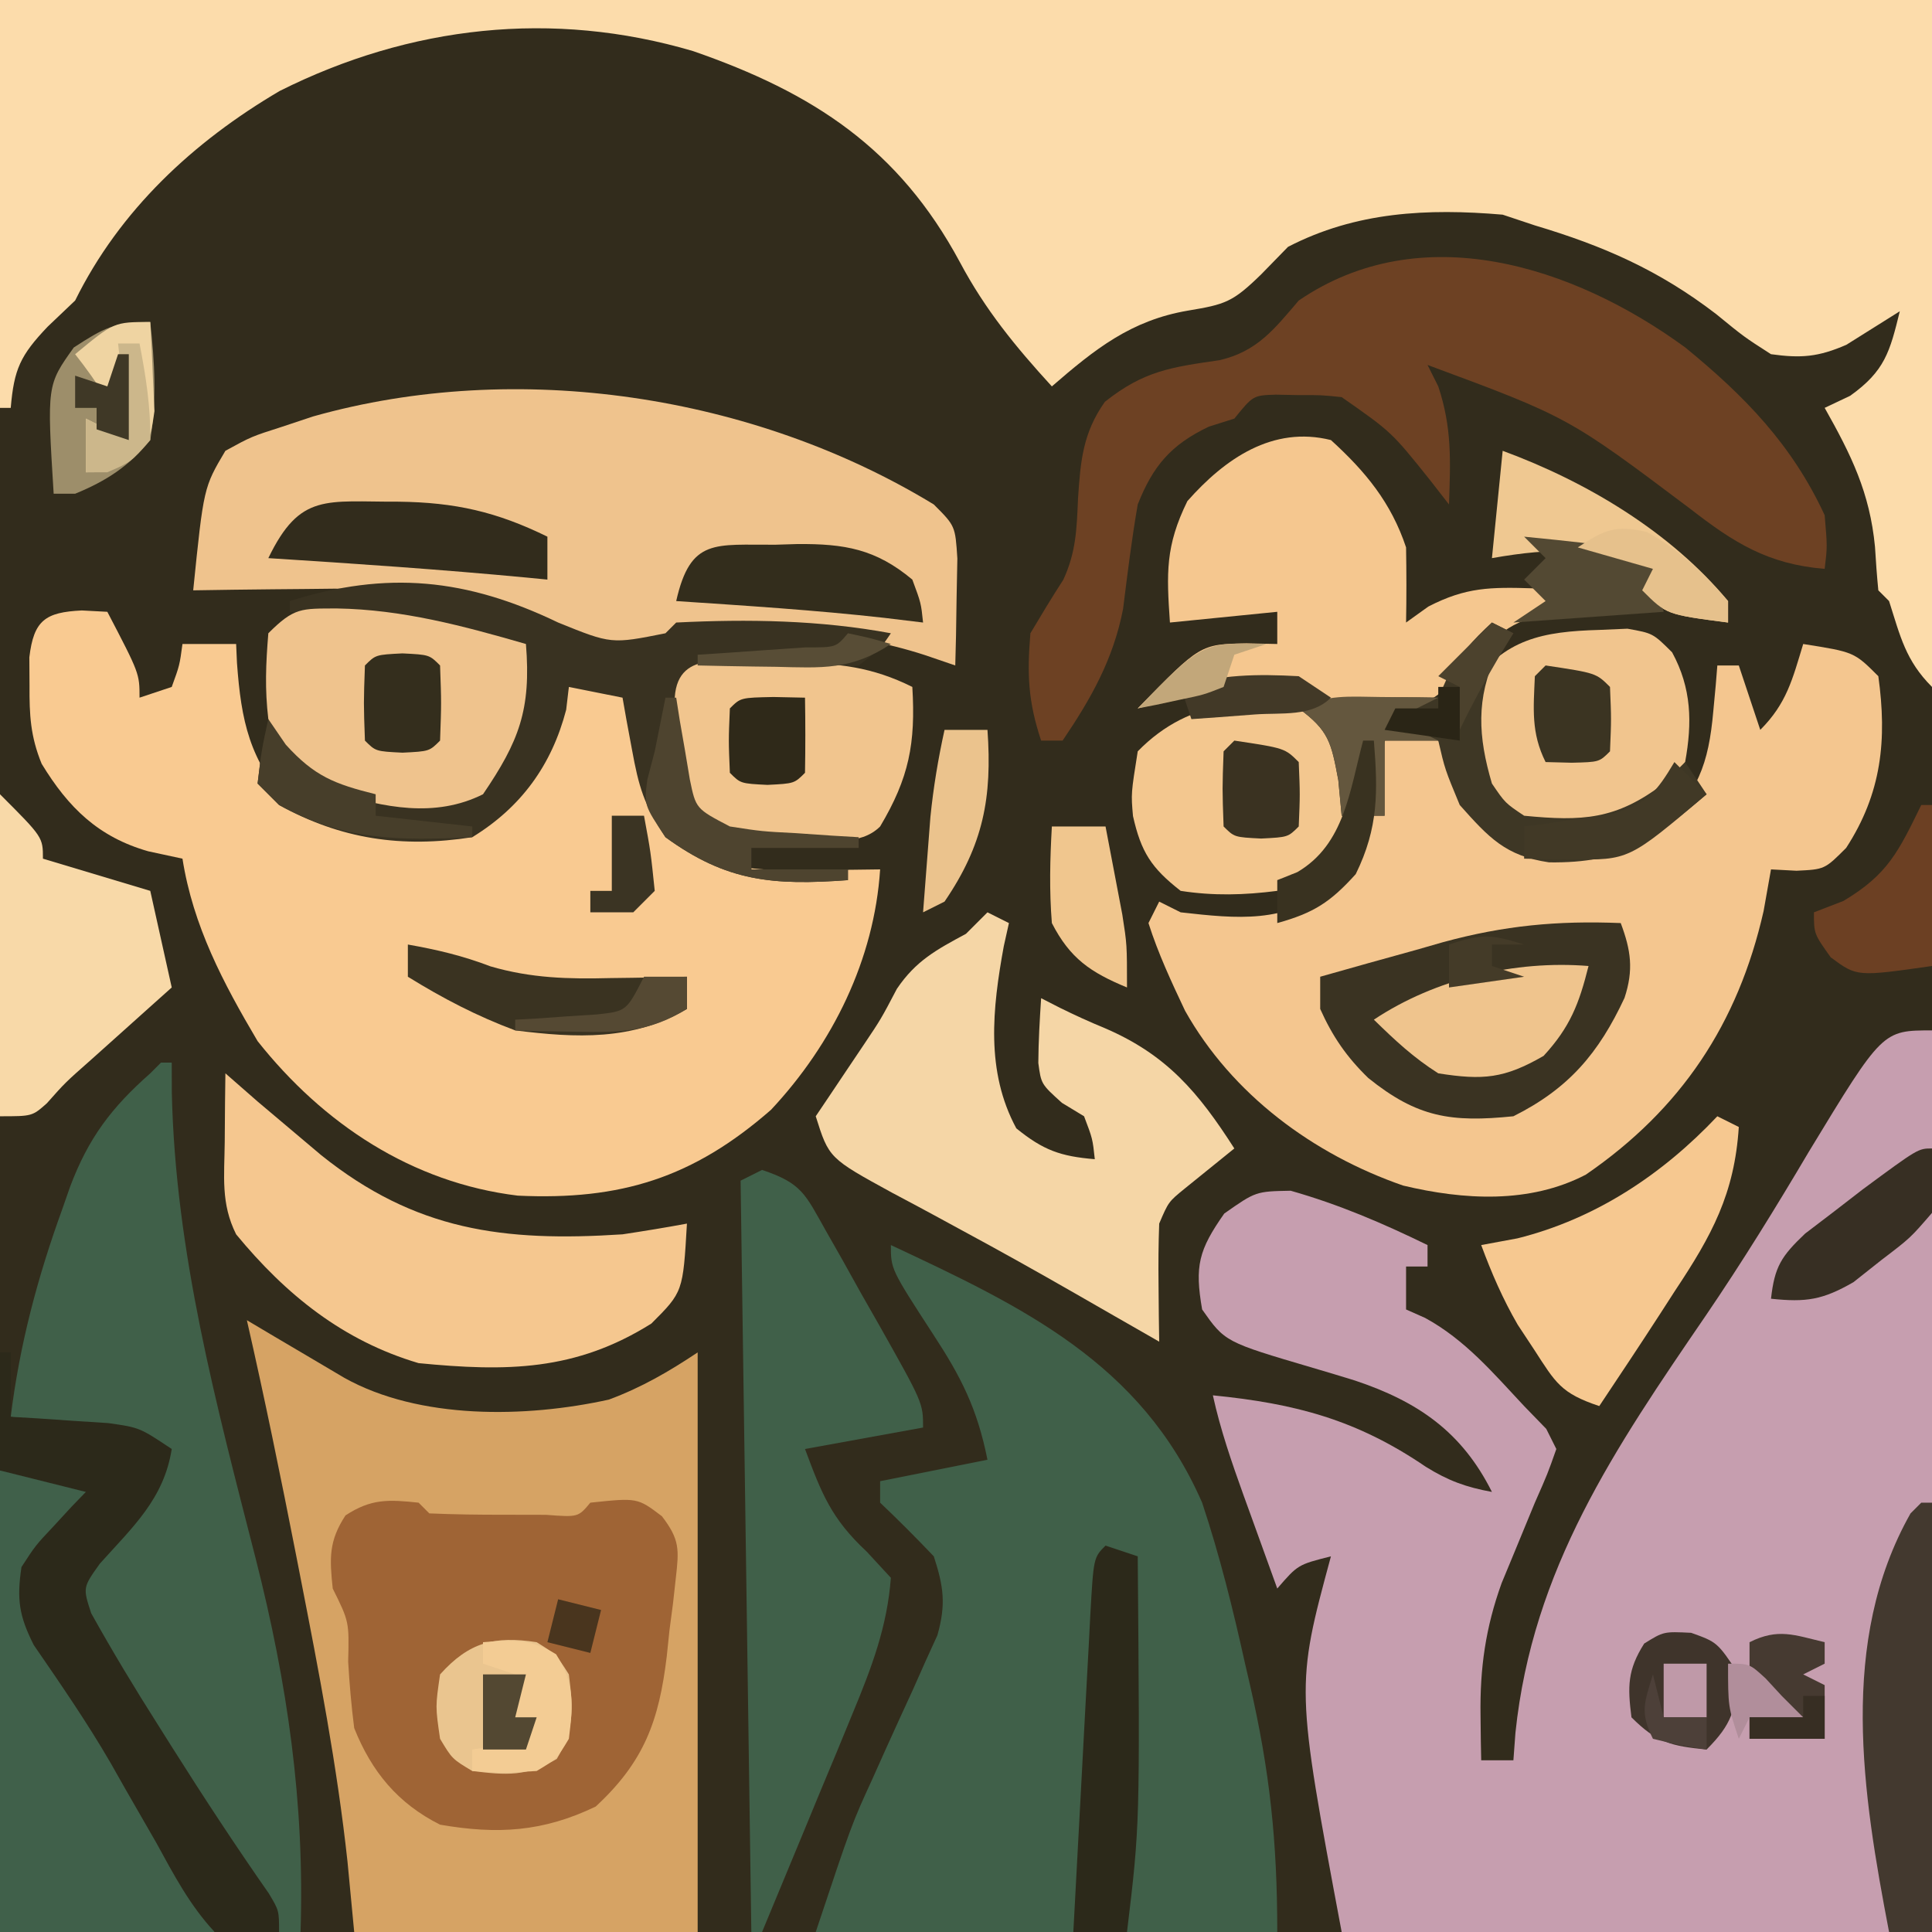 <?xml version="1.0" encoding="UTF-8"?>
<svg version="1.1" xmlns="http://www.w3.org/2000/svg" width="180" height="180">
<path d="M0 0 C59.4 0 118.8 0 180 0 C180 59.4 180 118.8 180 180 C120.6 180 61.2 180 0 180 C0 120.6 0 61.2 0 0 Z " fill="#322C1C" transform="translate(0,0)"/>
<path d="M0 0 C59.4 0 118.8 0 180 0 C180 21.12 180 42.24 180 64 C177.535 61.535 177.048 59.285 176 56 C175.67 55.67 175.34 55.34 175 55 C174.867 53.648 174.769 52.293 174.688 50.938 C174.202 45.887 172.478 42.396 170 38 C170.784 37.629 171.567 37.258 172.375 36.875 C175.606 34.567 176.075 32.784 177 29 C175.34 30.042 173.68 31.083 172.02 32.125 C169.412 33.255 167.822 33.393 165 33 C162.492 31.391 162.492 31.391 159.875 29.25 C154.531 25.158 149.409 22.916 143 21 C142.01 20.67 141.02 20.34 140 20 C133.002 19.403 126.325 19.721 120 23 C119.175 23.846 118.35 24.691 117.5 25.562 C114.836 28.16 114.165 28.357 110.688 28.938 C105.376 29.838 102.003 32.531 98 36 C94.622 32.308 91.792 28.861 89.438 24.438 C83.734 13.822 75.75 8.633 64.578 4.762 C51.495 0.896 38.193 2.391 26.062 8.473 C18.015 13.2 11.159 19.576 7 28 C6.154 28.804 5.309 29.609 4.438 30.438 C1.888 33.118 1.309 34.391 1 38 C0.67 38 0.34 38 0 38 C0 25.46 0 12.92 0 0 Z " fill="#FCDCAB" transform="translate(0,0)"/>
<path d="M0 0 C0 27.72 0 55.44 0 84 C-18.15 84 -36.3 84 -55 84 C-59.285 61.144 -59.285 61.144 -56 49 C-59.075 49.776 -59.075 49.776 -61 52 C-61.815 49.751 -62.627 47.501 -63.438 45.25 C-63.668 44.616 -63.898 43.982 -64.135 43.328 C-65.242 40.246 -66.297 37.202 -67 34 C-59.296 34.768 -53.589 36.275 -47.156 40.66 C-45.06 41.962 -43.409 42.556 -41 43 C-43.797 37.405 -47.897 34.578 -53.762 32.621 C-55.067 32.217 -56.376 31.823 -57.688 31.438 C-65.87 29.028 -65.87 29.028 -68 26 C-68.705 21.944 -68.321 20.457 -65.938 17.062 C-63 15 -63 15 -59.75 14.938 C-55.267 16.208 -51.181 17.961 -47 20 C-47 20.66 -47 21.32 -47 22 C-47.66 22 -48.32 22 -49 22 C-49 23.32 -49 24.64 -49 26 C-48.12 26.391 -48.12 26.391 -47.223 26.789 C-43.498 28.819 -40.877 31.93 -38 35 C-36.979 36.052 -36.979 36.052 -35.938 37.125 C-35.628 37.744 -35.319 38.362 -35 39 C-35.812 41.305 -35.812 41.305 -37 44 C-37.69 45.666 -38.377 47.332 -39.062 49 C-39.404 49.825 -39.746 50.65 -40.098 51.5 C-41.592 55.64 -42.128 59.424 -42.062 63.812 C-42.053 64.603 -42.044 65.393 -42.035 66.207 C-42.024 66.799 -42.012 67.39 -42 68 C-41.01 68 -40.02 68 -39 68 C-38.937 67.152 -38.874 66.304 -38.809 65.43 C-37.214 50.159 -29.536 38.941 -21.066 26.555 C-17.682 21.584 -14.532 16.478 -11.473 11.301 C-4.614 0 -4.614 0 0 0 Z " fill="#C69EAF" transform="translate(180,96)"/>
<path d="M0 0 C0.784 0.041 1.567 0.083 2.375 0.125 C5.375 5.875 5.375 5.875 5.375 8.125 C6.365 7.795 7.355 7.465 8.375 7.125 C9.108 5.11 9.108 5.11 9.375 3.125 C11.025 3.125 12.675 3.125 14.375 3.125 C14.401 3.705 14.427 4.285 14.453 4.883 C14.847 10.302 15.606 13.949 19.375 18.125 C24.527 20.89 30.664 20.797 36.375 20.125 C41.756 17.492 43.333 12.464 45.375 7.125 C47.025 7.125 48.675 7.125 50.375 7.125 C51.386 10.158 52.388 13.171 53.25 16.25 C54.492 19.424 55.753 20.98 58.375 23.125 C61.797 24.266 64.462 24.223 68.062 24.188 C69.242 24.178 70.421 24.169 71.637 24.16 C72.992 24.143 72.992 24.143 74.375 24.125 C73.828 32.519 69.956 40.38 64.211 46.52 C56.959 52.861 50.199 54.97 40.613 54.52 C30.752 53.318 22.501 47.845 16.375 40.125 C13.168 34.702 10.362 29.394 9.375 23.125 C7.797 22.785 7.797 22.785 6.188 22.438 C1.556 21.116 -1.248 18.39 -3.746 14.281 C-4.788 11.725 -4.891 9.754 -4.875 7 C-4.883 5.697 -4.883 5.697 -4.891 4.367 C-4.483 0.924 -3.409 0.162 0 0 Z " fill="#F9CA91" transform="translate(7.625,56.875)"/>
<path d="M0 0 C0.831 0.494 1.663 0.987 2.52 1.496 C3.606 2.137 4.693 2.777 5.812 3.438 C6.891 4.076 7.97 4.714 9.082 5.371 C16.077 9.276 25.969 9.11 33.727 7.398 C36.762 6.273 39.308 4.795 42 3 C42 20.82 42 38.64 42 57 C31.44 57 20.88 57 10 57 C9.794 54.834 9.588 52.669 9.375 50.438 C8.409 41.539 6.717 32.777 5 24 C4.869 23.327 4.737 22.654 4.602 21.961 C3.162 14.618 1.664 7.295 0 0 Z " fill="#D6A364" transform="translate(23,123)"/>
<path d="M0 0 C4.75 0.75 4.75 0.75 7 3 C7.822 8.935 7.312 13.904 4 19 C2 21 2 21 -0.625 21.125 C-1.409 21.084 -2.192 21.043 -3 21 C-3.34 22.918 -3.34 22.918 -3.688 24.875 C-6.065 35.376 -11.383 43.35 -20.25 49.438 C-25.499 52.174 -31.643 51.802 -37.273 50.457 C-45.667 47.547 -53.212 41.959 -57.59 34.172 C-58.868 31.466 -60.092 28.852 -61 26 C-60.67 25.34 -60.34 24.68 -60 24 C-59.34 24.33 -58.68 24.66 -58 25 C-52.62 25.606 -48.404 26.032 -43.938 22.75 C-40.629 18.054 -39.668 14.786 -39 9 C-36.812 8.5 -36.812 8.5 -34 9 C-32.494 10.923 -31.361 12.901 -30.211 15.055 C-29 17.298 -29 17.298 -26 19 C-21.314 19.768 -17.803 19.409 -13.562 17.25 C-9.803 13.949 -8.809 11.17 -8.375 6.25 C-8.3 5.451 -8.225 4.652 -8.148 3.828 C-8.099 3.225 -8.05 2.622 -8 2 C-7.34 2 -6.68 2 -6 2 C-5.34 3.98 -4.68 5.96 -4 8 C-1.537 5.537 -1.002 3.293 0 0 Z " fill="#F4C68F" transform="translate(168,60)"/>
<path d="M0 0 C12.215 5.716 23.316 10.976 29 24 C30.643 28.934 31.876 33.927 33 39 C33.151 39.653 33.302 40.305 33.458 40.978 C35.308 49.023 36 55.581 36 64 C21.81 64 7.62 64 -7 64 C-3.642 53.925 -3.642 53.925 -1.703 49.703 C-1.102 48.359 -1.102 48.359 -0.488 46.988 C0.346 45.144 1.187 43.303 2.035 41.465 C2.431 40.574 2.827 39.683 3.234 38.766 C3.598 37.969 3.961 37.173 4.335 36.353 C5.148 33.477 4.919 31.828 4 29 C2.373 27.294 0.71 25.622 -1 24 C-1 23.34 -1 22.68 -1 22 C2.3 21.34 5.6 20.68 9 20 C8.043 15.216 6.534 12.272 3.938 8.312 C0 2.248 0 2.248 0 0 Z " fill="#406049" transform="translate(83,116)"/>
<path d="M0 0 C2 2 2 2 2.195 5.039 C2.172 6.222 2.149 7.406 2.125 8.625 C2.107 9.814 2.089 11.002 2.07 12.227 C2.047 13.142 2.024 14.057 2 15 C1.073 14.683 0.146 14.366 -0.809 14.039 C-8.221 11.626 -16.258 11.361 -24 12 C-24.66 12.66 -25.32 13.32 -26 14 C-31.433 13.733 -34.39 12.881 -39 10 C-45.583 7.913 -51.63 7.758 -58.5 7.875 C-59.513 7.884 -60.526 7.893 -61.57 7.902 C-64.047 7.926 -66.523 7.958 -69 8 C-68.025 -1.585 -68.025 -1.585 -66 -5 C-63.574 -6.328 -63.574 -6.328 -60.688 -7.25 C-59.743 -7.565 -58.798 -7.879 -57.824 -8.203 C-38.787 -13.575 -16.754 -10.21 0 0 Z " fill="#EFC38D" transform="translate(87,47)"/>
<path d="M0 0 C0.33 0 0.66 0 1 0 C1.003 0.926 1.005 1.851 1.008 2.805 C1.338 17.713 5.145 31.838 8.823 46.216 C11.775 57.823 13.396 68.998 13 81 C12.34 81 11.68 81 11 81 C9.389 78.654 7.899 76.313 6.438 73.875 C5.547 72.407 4.655 70.939 3.762 69.473 C3.307 68.726 2.853 67.98 2.384 67.211 C1.063 65.1 -0.314 63.045 -1.73 60.996 C-2.367 60.063 -2.367 60.063 -3.015 59.112 C-3.824 57.934 -4.646 56.765 -5.483 55.607 C-6.578 53.988 -6.578 53.988 -8 51 C-7.045 46.531 -4.297 43.879 -1.242 40.648 C0.301 38.945 0.301 38.945 0 36 C-1.396 35.687 -2.792 35.374 -4.188 35.062 C-4.965 34.888 -5.742 34.714 -6.543 34.535 C-9.023 33.995 -11.509 33.491 -14 33 C-13.172 26.261 -11.495 19.988 -9.188 13.625 C-8.833 12.609 -8.833 12.609 -8.472 11.572 C-6.762 7.028 -4.623 4.198 -1 1 C-0.67 0.67 -0.34 0.34 0 0 Z " fill="#406049" transform="translate(15,99)"/>
<path d="M0 0 C5.567 4.553 9.953 9.059 12.996 15.633 C13.246 18.57 13.246 18.57 12.996 20.633 C7.703 20.202 4.512 18.182 0.434 15.008 C-10.896 6.492 -10.896 6.492 -24.004 1.633 C-23.509 2.623 -23.509 2.623 -23.004 3.633 C-21.717 7.493 -21.866 10.574 -22.004 14.633 C-22.581 13.89 -23.159 13.148 -23.754 12.383 C-27.352 7.882 -27.352 7.882 -32.004 4.633 C-33.918 4.436 -33.918 4.436 -36.004 4.445 C-36.705 4.431 -37.406 4.417 -38.129 4.402 C-40.249 4.468 -40.249 4.468 -42.004 6.633 C-42.788 6.88 -43.571 7.128 -44.379 7.383 C-47.923 9.071 -49.588 11.054 -51.004 14.633 C-51.565 17.863 -51.961 21.098 -52.367 24.352 C-53.28 29.056 -55.34 32.698 -58.004 36.633 C-58.664 36.633 -59.324 36.633 -60.004 36.633 C-61.215 32.999 -61.323 30.459 -61.004 26.633 C-60.006 24.959 -59.004 23.286 -57.941 21.652 C-56.744 19.073 -56.689 16.903 -56.566 14.07 C-56.335 10.565 -56.117 7.976 -54.066 5.07 C-50.426 2.173 -47.868 1.841 -43.367 1.188 C-39.87 0.367 -38.287 -1.693 -36.004 -4.367 C-24.62 -12.141 -10.46 -7.638 0 0 Z " fill="#6D4123" transform="translate(157.004,32.367)"/>
<path d="M0 0 C0.33 0.33 0.66 0.66 1 1 C3.332 1.099 5.666 1.13 8 1.125 C9.279 1.128 10.557 1.13 11.875 1.133 C14.867 1.359 14.867 1.359 16 0 C20.39 -0.462 20.39 -0.462 22.667 1.262 C24.343 3.448 24.268 4.353 23.961 7.055 C23.875 7.835 23.788 8.614 23.699 9.418 C23.592 10.229 23.485 11.04 23.375 11.875 C23.291 12.678 23.207 13.481 23.121 14.309 C22.401 20.296 21.033 24.119 16.5 28.312 C11.609 30.671 7.337 30.928 2 30 C-1.932 28.03 -4.383 25.058 -6 21 C-6.261 18.946 -6.444 16.88 -6.562 14.812 C-6.468 11.09 -6.468 11.09 -8 8 C-8.296 5.19 -8.382 3.584 -6.812 1.188 C-4.416 -0.382 -2.81 -0.296 0 0 Z " fill="#9F6435" transform="translate(39,140)"/>
<path d="M0 0 C0.66 0.33 1.32 0.66 2 1 C1.762 2.067 1.762 2.067 1.52 3.156 C0.455 8.986 -0.181 14.813 2.688 20.125 C5.206 22.167 6.797 22.733 10 23 C9.796 21.094 9.796 21.094 9 19 C8.319 18.587 7.639 18.175 6.938 17.75 C5 16 5 16 4.738 14.035 C4.749 12.022 4.868 10.009 5 8 C5.87 8.445 5.87 8.445 6.758 8.898 C8.128 9.572 9.517 10.211 10.93 10.789 C16.709 13.273 19.642 16.759 23 22 C21.47 23.237 19.94 24.474 18.41 25.711 C16.867 26.967 16.867 26.967 16 29 C15.93 30.874 15.916 32.75 15.938 34.625 C15.947 35.628 15.956 36.631 15.965 37.664 C15.976 38.435 15.988 39.206 16 40 C15.175 39.527 14.35 39.054 13.5 38.566 C12.95 38.252 12.4 37.937 11.833 37.612 C10.597 36.905 9.362 36.196 8.128 35.485 C4.634 33.481 1.124 31.516 -2.422 29.605 C-3.144 29.212 -3.866 28.819 -4.609 28.414 C-6.016 27.649 -7.427 26.893 -8.844 26.147 C-14.769 22.905 -14.769 22.905 -16 19 C-15.602 18.408 -15.203 17.817 -14.793 17.207 C-14.263 16.417 -13.733 15.627 -13.188 14.812 C-12.636 13.991 -12.084 13.17 -11.516 12.324 C-9.923 9.95 -9.923 9.95 -8.438 7.125 C-6.665 4.505 -4.76 3.486 -2 2 C-1.34 1.34 -0.68 0.68 0 0 Z " fill="#F5D6A6" transform="translate(92,85)"/>
<path d="M0 0 C3.726 1.242 4.025 2.271 5.918 5.621 C6.45 6.556 6.981 7.492 7.529 8.455 C8.077 9.439 8.624 10.423 9.188 11.438 C9.746 12.418 10.305 13.398 10.881 14.408 C15 21.716 15 21.716 15 24 C11.37 24.66 7.74 25.32 4 26 C5.551 30.164 6.455 32.492 9.75 35.562 C10.864 36.769 10.864 36.769 12 38 C11.667 42.512 10.217 46.338 8.496 50.492 C8.003 51.691 7.51 52.89 7.002 54.125 C6.481 55.375 5.959 56.625 5.438 57.875 C4.912 59.148 4.386 60.422 3.861 61.695 C2.58 64.799 1.293 67.901 0 71 C-0.33 71 -0.66 71 -1 71 C-1.33 47.9 -1.66 24.8 -2 1 C-1.34 0.67 -0.68 0.34 0 0 Z " fill="#406049" transform="translate(71,109)"/>
<path d="M0 0 C0.99 0.866 1.98 1.732 3 2.625 C4.33 3.754 5.663 4.879 7 6 C7.637 6.538 8.274 7.075 8.93 7.629 C17.694 14.651 25.913 15.723 37 15 C39.005 14.696 41.007 14.371 43 14 C42.633 20.367 42.633 20.367 39.688 23.312 C32.618 27.752 26.186 27.8 18 27 C10.955 24.918 5.631 20.622 1 15 C-0.442 12.116 -0.094 9.583 -0.062 6.375 C-0.053 5.186 -0.044 3.998 -0.035 2.773 C-0.024 1.858 -0.012 0.943 0 0 Z " fill="#F5C78F" transform="translate(21,100)"/>
<path d="M0 0 C3.236 2.946 5.612 5.835 7 10 C7.04 12.333 7.044 14.667 7 17 C8.027 16.263 8.027 16.263 9.074 15.512 C12.59 13.695 14.883 13.693 18.812 13.812 C20.555 13.853 20.555 13.853 22.332 13.895 C23.212 13.929 24.093 13.964 25 14 C25 14.33 25 14.66 25 15 C24.336 15.147 23.672 15.294 22.988 15.445 C16.811 16.901 16.811 16.901 12.375 21.125 C9.906 24.114 9.568 24.456 6 25 C2.144 25 0.427 24.494 -3 23 C-8.413 22.591 -12.838 23.551 -18 25 C-12.177 19.024 -12.177 19.024 -7.875 18.938 C-6.926 18.958 -5.978 18.979 -5 19 C-5 18.01 -5 17.02 -5 16 C-9.95 16.495 -9.95 16.495 -15 17 C-15.318 12.393 -15.429 9.875 -13.375 5.688 C-9.875 1.727 -5.42 -1.355 0 0 Z " fill="#F5C78F" transform="translate(124,41)"/>
<path d="M0 0 C4.956 2.008 4.956 2.008 10 1 C10.33 0.67 10.66 0.34 11 0 C17.716 -0.331 24.384 -0.231 31 1 C30.012 2.457 30.012 2.457 28 4 C25.207 4.377 22.612 4.602 19.812 4.688 C19.063 4.722 18.313 4.756 17.541 4.791 C15.695 4.873 13.847 4.938 12 5 C11.946 6.416 11.907 7.833 11.875 9.25 C11.852 10.039 11.829 10.828 11.805 11.641 C12.02 14.246 12.608 15.8 14 18 C16.702 19.351 19.118 19.339 22.125 19.562 C23.769 19.688 23.769 19.688 25.445 19.816 C26.71 19.907 26.71 19.907 28 20 C28 20.33 28 20.66 28 21 C24.7 21 21.4 21 18 21 C18 21.66 18 22.32 18 23 C20.97 23 23.94 23 27 23 C27 23.33 27 23.66 27 24 C20.046 24.504 15.705 24.16 10 20 C7.997 16.996 7.507 15.29 6.875 11.812 C6.624 10.461 6.624 10.461 6.367 9.082 C6.246 8.395 6.125 7.708 6 7 C3.525 6.505 3.525 6.505 1 6 C0.917 6.701 0.835 7.402 0.75 8.125 C-0.598 13.292 -3.457 17.219 -8 20 C-14.559 21.025 -20.229 20.193 -26 17 C-26.66 16.34 -27.32 15.68 -28 15 C-27.625 11.875 -27.625 11.875 -27 9 C-26.464 9.784 -25.927 10.568 -25.375 11.375 C-21.77 15.36 -18.08 16.075 -12.875 16.375 C-9.106 16.281 -9.106 16.281 -6.625 14.625 C-4.206 11.059 -4.206 11.059 -3 2 C-10.26 1.01 -17.52 0.02 -25 -1 C-25 -1.33 -25 -1.66 -25 -2 C-15.917 -4.86 -8.531 -4.101 0 0 Z " fill="#393221" transform="translate(52,58)"/>
<path d="M0 0 C2.97 0.33 5.94 0.66 9 1 C8.555 1.496 8.111 1.993 7.652 2.504 C7.086 3.183 6.521 3.863 5.938 4.562 C5.369 5.224 4.801 5.885 4.215 6.566 C2.883 9.235 2.664 10.972 3.241 13.901 C4.985 18.723 8.095 22.894 10.938 27.125 C12.221 29.063 13.501 31.003 14.777 32.945 C15.347 33.796 15.917 34.647 16.504 35.524 C18 38 18 38 20 43 C13.4 43 6.8 43 0 43 C0 28.81 0 14.62 0 0 Z " fill="#40604A" transform="translate(0,137)"/>
<path d="M0 0 C0.957 2.552 1.209 4.363 0.352 6.973 C-2.05 12.113 -4.83 15.415 -10 18 C-15.804 18.59 -18.951 18.118 -23.523 14.434 C-25.538 12.478 -26.855 10.56 -28 8 C-28 7.01 -28 6.02 -28 5 C-25.024 4.152 -22.045 3.322 -19.062 2.5 C-17.816 2.142 -17.816 2.142 -16.545 1.777 C-10.853 0.227 -5.898 -0.238 0 0 Z " fill="#3A3322" transform="translate(151,86)"/>
<path d="M0 0 C6.118 0.098 11.776 1.624 17.625 3.312 C18.124 9.428 16.978 12.382 13.625 17.312 C9.156 19.547 4.366 18.543 -0.188 17.125 C-3.74 15.105 -4.939 14.113 -6.375 10.312 C-6.71 7.506 -6.609 5.172 -6.375 2.312 C-3.955 -0.107 -3.32 0.016 0 0 Z " fill="#EFC38D" transform="translate(31.375,56.688)"/>
<path d="M0 0 C0.33 0 0.66 0 1 0 C1 1.98 1 3.96 1 6 C2.247 6.073 2.247 6.073 3.52 6.148 C4.606 6.223 5.693 6.298 6.812 6.375 C7.891 6.445 8.97 6.514 10.082 6.586 C13 7 13 7 16 9 C15.271 13.662 12.357 16.271 9.301 19.684 C7.715 21.909 7.715 21.909 8.496 24.301 C10.477 27.856 12.565 31.317 14.75 34.75 C15.195 35.457 15.64 36.164 16.099 36.893 C18.985 41.46 21.944 45.969 25.039 50.398 C26 52 26 52 26 54 C23.34 54.52 23.34 54.52 20 54 C17.69 51.532 16.18 48.64 14.562 45.688 C13.611 44.031 12.657 42.374 11.703 40.719 C11.245 39.909 10.787 39.1 10.314 38.266 C8.113 34.47 5.63 30.876 3.145 27.262 C1.773 24.552 1.554 22.999 2 20 C3.312 17.98 3.312 17.98 5 16.188 C5.557 15.583 6.114 14.978 6.688 14.355 C7.121 13.908 7.554 13.461 8 13 C5.36 12.34 2.72 11.68 0 11 C0 7.37 0 3.74 0 0 Z " fill="#2C291A" transform="translate(0,126)"/>
<path d="M0 0 C0.717 -0.012 1.433 -0.024 2.172 -0.037 C6.319 -0.049 9.524 0.332 13.25 2.188 C13.565 7.446 12.95 10.651 10.25 15.188 C8.389 17.049 5.43 16.404 2.938 16.438 C1.786 16.463 0.635 16.489 -0.551 16.516 C-4.009 16.161 -5.338 15.64 -7.75 13.188 C-8.697 10.345 -8.885 8.511 -8.875 5.562 C-8.878 4.766 -8.88 3.969 -8.883 3.148 C-8.566 -1.525 -3.621 0.003 0 0 Z " fill="#F1C58E" transform="translate(71.75,61.812)"/>
<path d="M0 0 C0.866 -0.037 1.732 -0.075 2.625 -0.113 C5 0.312 5 0.312 6.785 2.086 C8.607 5.426 8.669 8.647 8 12.312 C5.876 15.756 4.851 17.029 1 18.312 C-6.051 18.872 -6.051 18.872 -9.438 16.875 C-11.697 13.169 -12.35 9.64 -12 5.312 C-8.854 0.819 -5.255 0.149 0 0 Z " fill="#F1C58E" transform="translate(149,58.688)"/>
<path d="M0 0 C4 4 4 4 4 6 C7.3 6.99 10.6 7.98 14 9 C14.66 11.97 15.32 14.94 16 18 C14.969 18.922 14.969 18.922 13.918 19.863 C12.566 21.076 12.566 21.076 11.188 22.312 C10.294 23.113 9.401 23.914 8.48 24.738 C6.078 26.859 6.078 26.859 4.363 28.793 C3 30 3 30 0 30 C0 20.1 0 10.2 0 0 Z " fill="#F8D9A8" transform="translate(0,74)"/>
<path d="M0 0 C2.385 3.422 2.049 7.04 1.438 11.062 C-0.289 14.352 -1.005 14.877 -4.562 16.062 C-7.626 16.457 -10.505 16.537 -13.562 16.062 C-16.29 13.933 -17.25 12.459 -18.004 9.09 C-18.188 7 -18.188 7 -17.562 3.062 C-12.679 -1.946 -6.358 -2.326 0 0 Z " fill="#F3C78F" transform="translate(123.562,66.938)"/>
<path d="M0 0 C0.66 0.33 1.32 0.66 2 1 C1.601 7.229 -0.516 11.106 -3.938 16.25 C-4.393 16.956 -4.849 17.663 -5.318 18.391 C-7.186 21.278 -9.092 24.139 -11 27 C-14.577 25.808 -15.06 24.844 -17.062 21.75 C-17.569 20.982 -18.076 20.213 -18.598 19.422 C-19.996 17.007 -21.032 14.613 -22 12 C-20.886 11.794 -19.773 11.588 -18.625 11.375 C-11.342 9.561 -5.112 5.416 0 0 Z " fill="#F6C890" transform="translate(160,104)"/>
<path d="M0 0 C0.33 0 0.66 0 1 0 C1 13.2 1 26.4 1 40 C-0.32 40 -1.64 40 -3 40 C-5.471 27.113 -7.739 12.936 -1 1 C-0.67 0.67 -0.34 0.34 0 0 Z " fill="#43392F" transform="translate(179,140)"/>
<path d="M0 0 C0.66 0.33 1.32 0.66 2 1 C1.484 1.639 0.969 2.279 0.438 2.938 C-1.5 7.066 -1.289 10.643 0 15 C1.23 16.813 1.23 16.813 3 18 C8.401 18.523 11.566 18.391 16 15 C16.66 14.34 17.32 13.68 18 13 C18.66 13.99 19.32 14.98 20 16 C14.859 20.359 12.21 22.432 5.324 22.344 C1.264 21.743 -0.28 20.052 -3 17 C-4.375 13.688 -4.375 13.688 -5 11 C-6.65 11 -8.3 11 -10 11 C-10 13.31 -10 15.62 -10 18 C-10.33 18 -10.66 18 -11 18 C-11.33 16.02 -11.66 14.04 -12 12 C-12.33 13.98 -12.66 15.96 -13 18 C-13.33 18 -13.66 18 -14 18 C-14.103 16.907 -14.206 15.814 -14.312 14.688 C-14.973 11.144 -15.203 10.068 -18 8 C-13.591 6.898 -9.516 6.923 -5 7 C-4.732 6.402 -4.464 5.804 -4.188 5.188 C-3.015 3.028 -1.806 1.642 0 0 Z " fill="#3E3725" transform="translate(139,58)"/>
<path d="M0 0 C0.99 0.33 1.98 0.66 3 1 C3.206 25.983 3.206 25.983 2 36 C0.35 36 -1.3 36 -3 36 C-2.739 31.033 -2.473 26.067 -2.2 21.101 C-2.109 19.411 -2.018 17.72 -1.93 16.029 C-1.803 13.604 -1.67 11.179 -1.535 8.754 C-1.497 7.993 -1.458 7.233 -1.418 6.45 C-1.114 1.114 -1.114 1.114 0 0 Z " fill="#2C291A" transform="translate(103,144)"/>
<path d="M0 0 C-0.879 3.517 -1.712 5.687 -4.188 8.375 C-7.844 10.487 -9.833 10.658 -14 10 C-16.32 8.53 -18.015 6.937 -20 5 C-14.284 1.19 -6.854 -0.556 0 0 Z " fill="#EFC48D" transform="translate(148,90)"/>
<path d="M0 0 C5.309 0.066 9.149 0.943 13.879 3.26 C13.879 4.58 13.879 5.9 13.879 7.26 C13.259 7.199 12.639 7.139 12 7.076 C3.968 6.316 -4.07 5.77 -12.121 5.26 C-9.154 -0.873 -6.738 0.032 0 0 Z " fill="#322C1C" transform="translate(37.121,46.74)"/>
<path d="M0 0 C1.812 1.125 1.812 1.125 3 3 C3.394 6.149 3.529 8.119 1.875 10.875 C-0.881 12.529 -2.851 12.394 -6 12 C-7.875 10.875 -7.875 10.875 -9 9 C-9.438 6 -9.438 6 -9 3 C-6.303 0.003 -3.95 -0.608 0 0 Z " fill="#EAC58F" transform="translate(50,153)"/>
<path d="M0 0 C0.669 -0.021 1.338 -0.041 2.027 -0.062 C6.441 -0.097 9.329 0.395 12.75 3.25 C13.562 5.438 13.562 5.438 13.75 7.25 C12.554 7.106 11.357 6.961 10.125 6.812 C3.683 6.091 -2.783 5.682 -9.25 5.25 C-7.915 -0.663 -5.63 0.042 0 0 Z " fill="#332D1C" transform="translate(72.25,50.75)"/>
<path d="M0 0 C0.414 3.75 0.614 7.265 0 11 C-1.963 13.432 -4.118 14.82 -7 16 C-7.66 16 -8.32 16 -9 16 C-9.628 5.879 -9.628 5.879 -7.125 2.375 C-4.356 0.583 -3.37 0 0 0 Z " fill="#9D8E6A" transform="translate(14,30)"/>
<path d="M0 0 C7.8 2.869 15.655 7.549 21 14 C21 14.66 21 15.32 21 16 C15.25 15.25 15.25 15.25 13 13 C13.33 12.34 13.66 11.68 14 11 C8.458 9.037 4.791 8.984 -1 10 C-0.67 6.7 -0.34 3.4 0 0 Z " fill="#EFC891" transform="translate(140,42)"/>
<path d="M0 0 C2.698 0.476 5.123 1.047 7.688 2.031 C11.487 3.142 14.961 3.224 18.875 3.125 C19.563 3.116 20.252 3.107 20.961 3.098 C22.641 3.074 24.32 3.038 26 3 C26 3.99 26 4.98 26 6 C20.956 8.976 15.682 8.715 10 8 C6.436 6.672 3.23 5.001 0 3 C0 2.01 0 1.02 0 0 Z " fill="#3A3321" transform="translate(38,88)"/>
<path d="M0 0 C0.33 0 0.66 0 1 0 C1 4.95 1 9.9 1 15 C-6 16 -6 16 -8.438 14.188 C-10 12 -10 12 -10 10 C-9.092 9.649 -8.185 9.299 -7.25 8.938 C-3.081 6.452 -2.108 4.298 0 0 Z " fill="#6C4023" transform="translate(179,75)"/>
<path d="M0 0 C0.293 2.727 0.293 2.727 0 6 C-2.012 8.336 -2.012 8.336 -4.688 10.375 C-5.558 11.063 -6.428 11.752 -7.324 12.461 C-10.21 14.121 -11.735 14.341 -15 14 C-14.665 11.011 -14.043 10.041 -11.82 7.93 C-10.486 6.913 -10.486 6.913 -9.125 5.875 C-8.241 5.192 -7.356 4.509 -6.445 3.805 C-1.29 0 -1.29 0 0 0 Z " fill="#372F23" transform="translate(180,107)"/>
<path d="M0 0 C2.438 0.875 2.438 0.875 4.438 3.875 C4.113 7.197 3.83 8.483 1.438 10.875 C-1.86 10.545 -3.185 10.252 -5.562 7.875 C-5.93 5.005 -5.938 3.467 -4.375 1 C-2.562 -0.125 -2.562 -0.125 0 0 Z " fill="#3F342B" transform="translate(157.562,152.125)"/>
<path d="M0 0 C0.33 0 0.66 0 1 0 C1.11 0.699 1.219 1.397 1.332 2.117 C1.491 3.027 1.649 3.937 1.812 4.875 C1.963 5.78 2.114 6.685 2.27 7.617 C2.831 10.344 2.831 10.344 6 12 C8.968 12.459 8.968 12.459 12.188 12.625 C13.274 12.7 14.361 12.775 15.48 12.852 C16.728 12.925 16.728 12.925 18 13 C18 13.33 18 13.66 18 14 C14.7 14 11.4 14 8 14 C8 14.66 8 15.32 8 16 C10.97 16 13.94 16 17 16 C17 16.33 17 16.66 17 17 C10.046 17.504 5.705 17.16 0 13 C-2 10 -2 10 -1.688 7.625 C-1.461 6.759 -1.234 5.893 -1 5 C-0.814 4.072 -0.629 3.144 -0.438 2.188 C-0.293 1.466 -0.149 0.744 0 0 Z " fill="#4E442F" transform="translate(62,65)"/>
<path d="M0 0 C1.65 0 3.3 0 5 0 C5.338 1.749 5.67 3.499 6 5.25 C6.186 6.225 6.371 7.199 6.562 8.203 C7 11 7 11 7 15 C3.605 13.595 1.694 12.302 0 9 C-0.245 5.983 -0.174 3.02 0 0 Z " fill="#F0C68E" transform="translate(98,77)"/>
<path d="M0 0 C1.32 0 2.64 0 4 0 C4.45 6.304 3.612 10.714 0 16 C-0.66 16.33 -1.32 16.66 -2 17 C-1.858 15.104 -1.711 13.208 -1.562 11.312 C-1.481 10.257 -1.4 9.201 -1.316 8.113 C-1.035 5.349 -0.598 2.711 0 0 Z " fill="#EBC38D" transform="translate(88,68)"/>
<path d="M0 0 C9.273 0.927 9.273 0.927 12 3 C12.33 4.32 12.66 5.64 13 7 C8.38 7.33 3.76 7.66 -1 8 C-0.01 7.34 0.98 6.68 2 6 C1.34 5.34 0.68 4.68 0 4 C0.66 3.34 1.32 2.68 2 2 C1.34 1.34 0.68 0.68 0 0 Z " fill="#534933" transform="translate(142,50)"/>
<path d="M0 0 C2.5 0.125 2.5 0.125 3.5 1.125 C3.625 4.625 3.625 4.625 3.5 8.125 C2.5 9.125 2.5 9.125 0 9.25 C-2.5 9.125 -2.5 9.125 -3.5 8.125 C-3.625 4.625 -3.625 4.625 -3.5 1.125 C-2.5 0.125 -2.5 0.125 0 0 Z " fill="#342E1D" transform="translate(37.5,60.875)"/>
<path d="M0 0 C4.706 0.706 4.706 0.706 6 2 C6.125 5 6.125 5 6 8 C5 9 5 9 2.5 9.125 C0 9 0 9 -1 8 C-1.125 4.5 -1.125 4.5 -1 1 C-0.67 0.67 -0.34 0.34 0 0 Z " fill="#3A3221" transform="translate(115,69)"/>
<path d="M0 0 C4.706 0.706 4.706 0.706 6 2 C6.125 5 6.125 5 6 8 C5 9 5 9 2.438 9.062 C1.633 9.042 0.829 9.021 0 9 C-1.366 6.268 -1.128 4.018 -1 1 C-0.67 0.67 -0.34 0.34 0 0 Z " fill="#3B3422" transform="translate(144,62)"/>
<path d="M0 0 C2.741 -0.222 4.44 -0.348 6.812 1.125 C8.552 3.872 8.398 5.818 8 9 C6.875 10.875 6.875 10.875 5 12 C1.812 12.188 1.812 12.188 -1 12 C-1 11.34 -1 10.68 -1 10 C-0.196 9.876 0.609 9.752 1.438 9.625 C2.283 9.419 3.129 9.213 4 9 C4.33 8.34 4.66 7.68 5 7 C4.34 7 3.68 7 3 7 C3 5.68 3 4.36 3 3 C2.01 2.67 1.02 2.34 0 2 C0 1.34 0 0.68 0 0 Z " fill="#F3CC94" transform="translate(45,153)"/>
<path d="M0 0 C0.536 0.784 1.073 1.567 1.625 2.375 C4.302 5.334 6.184 6.046 10 7 C10 7.66 10 8.32 10 9 C12.97 9.33 15.94 9.66 19 10 C19 10.33 19 10.66 19 11 C12.207 11.332 7.021 11.331 1 8 C0.34 7.34 -0.32 6.68 -1 6 C-0.625 2.875 -0.625 2.875 0 0 Z " fill="#473E2A" transform="translate(25,67)"/>
<path d="M0 0 C0.99 0.99 1.98 1.98 3 3 C-4.241 9.139 -4.241 9.139 -9.625 9.062 C-10.851 9.049 -10.851 9.049 -12.102 9.035 C-13.041 9.018 -13.041 9.018 -14 9 C-14 8.01 -14 7.02 -14 6 C-12.861 5.853 -12.861 5.853 -11.699 5.703 C-10.705 5.554 -9.711 5.404 -8.688 5.25 C-7.701 5.111 -6.715 4.972 -5.699 4.828 C-2.532 3.856 -1.666 2.798 0 0 Z " fill="#413926" transform="translate(156,71)"/>
<path d="M0 0 C0.108 1.769 0.186 3.541 0.25 5.312 C0.296 6.299 0.343 7.285 0.391 8.301 C0 11 0 11 -1.891 12.855 C-4 14 -4 14 -6 14 C-6 12.35 -6 10.7 -6 9 C-4.68 9.66 -3.36 10.32 -2 11 C-3.372 8.046 -4.989 5.56 -7 3 C-3.375 0 -3.375 0 0 0 Z " fill="#EFD4A2" transform="translate(14,30)"/>
<path d="M0 0 C1.454 0.031 1.454 0.031 2.938 0.062 C2.98 2.395 2.978 4.73 2.938 7.062 C1.938 8.062 1.938 8.062 -0.562 8.188 C-3.062 8.062 -3.062 8.062 -4.062 7.062 C-4.188 4.062 -4.188 4.062 -4.062 1.062 C-3.062 0.062 -3.062 0.062 0 0 Z " fill="#2F2919" transform="translate(72.062,64.938)"/>
<path d="M0 0 C0 0.66 0 1.32 0 2 C-0.99 2.495 -0.99 2.495 -2 3 C-1.34 3.33 -0.68 3.66 0 4 C0 5.65 0 7.3 0 9 C-2.31 9 -4.62 9 -7 9 C-7 8.34 -7 7.68 -7 7 C-6.01 6.67 -5.02 6.34 -4 6 C-4.99 5.34 -5.98 4.68 -7 4 C-7 2.68 -7 1.36 -7 0 C-4.333 -1.333 -2.833 -0.671 0 0 Z " fill="#463A31" transform="translate(170,153)"/>
<path d="M0 0 C1.504 0.014 1.504 0.014 3.039 0.027 C3.81 0.039 4.581 0.051 5.375 0.062 C3.395 1.052 3.395 1.052 1.375 2.062 C2.695 2.723 4.015 3.382 5.375 4.062 C3.725 4.062 2.075 4.062 0.375 4.062 C0.375 6.372 0.375 8.682 0.375 11.062 C0.045 11.062 -0.285 11.062 -0.625 11.062 C-0.955 9.082 -1.285 7.103 -1.625 5.062 C-1.955 7.043 -2.285 9.023 -2.625 11.062 C-2.955 11.062 -3.285 11.062 -3.625 11.062 C-3.728 9.969 -3.831 8.876 -3.938 7.75 C-4.598 4.207 -4.828 3.13 -7.625 1.062 C-4.98 -0.26 -2.947 -0.034 0 0 Z " fill="#64573E" transform="translate(128.625,64.938)"/>
<path d="M0 0 C0.33 0 0.66 0 1 0 C1.379 4.736 1.442 8.099 -0.688 12.438 C-3.066 15.073 -4.617 16.06 -8 17 C-8 15.68 -8 14.36 -8 13 C-7.381 12.752 -6.763 12.505 -6.125 12.25 C-1.725 9.662 -1.26 4.68 0 0 Z " fill="#393220" transform="translate(127,69)"/>
<path d="M0 0 C3.104 1.741 5.225 3.766 7.562 6.438 C7.562 7.098 7.562 7.758 7.562 8.438 C1.812 7.688 1.812 7.688 -0.438 5.438 C-0.107 4.777 0.223 4.117 0.562 3.438 C-1.748 2.777 -4.058 2.118 -6.438 1.438 C-3.976 -0.203 -2.934 -0.677 0 0 Z " fill="#E6C18C" transform="translate(153.438,49.562)"/>
<path d="M0 0 C0.99 0 1.98 0 3 0 C3.625 3.375 3.625 3.375 4 7 C3.34 7.66 2.68 8.32 2 9 C0.68 9 -0.64 9 -2 9 C-2 8.34 -2 7.68 -2 7 C-1.34 7 -0.68 7 0 7 C0 4.69 0 2.38 0 0 Z " fill="#3B3423" transform="translate(57,76)"/>
<path d="M0 0 C0.99 0.66 1.98 1.32 3 2 C1.189 3.811 -1.613 3.382 -4.062 3.562 C-5.167 3.646 -6.272 3.73 -7.41 3.816 C-8.692 3.907 -8.692 3.907 -10 4 C-10.33 3.01 -10.66 2.02 -11 1 C-7.312 -0.18 -3.849 -0.21 0 0 Z " fill="#423927" transform="translate(121,63)"/>
<path d="M0 0 C1.32 0 2.64 0 4 0 C4 0.99 4 1.98 4 3 C0.523 5.143 -2.212 5.213 -6.25 5.125 C-7.328 5.107 -8.405 5.089 -9.516 5.07 C-10.335 5.047 -11.155 5.024 -12 5 C-12 4.67 -12 4.34 -12 4 C-10.952 3.944 -10.952 3.944 -9.883 3.887 C-8.973 3.821 -8.063 3.755 -7.125 3.688 C-6.22 3.629 -5.315 3.571 -4.383 3.512 C-1.638 3.212 -1.638 3.212 0 0 Z " fill="#554933" transform="translate(60,91)"/>
<path d="M0 0 C1.32 0 2.64 0 4 0 C3.67 1.32 3.34 2.64 3 4 C3.66 4 4.32 4 5 4 C4.67 4.99 4.34 5.98 4 7 C2.68 7 1.36 7 0 7 C0 4.69 0 2.38 0 0 Z " fill="#534832" transform="translate(45,156)"/>
<path d="M0 0 C-0.99 0.33 -1.98 0.66 -3 1 C-3.33 1.99 -3.66 2.98 -4 4 C-5.848 4.73 -5.848 4.73 -8.062 5.188 C-8.796 5.346 -9.529 5.505 -10.285 5.668 C-11.134 5.832 -11.134 5.832 -12 6 C-6 -0.158 -6 -0.158 0 0 Z " fill="#C2A77A" transform="translate(118,60)"/>
<path d="M0 0 C0.66 0 1.32 0 2 0 C2.581 3.01 3.049 5.929 3 9 C1.188 11.062 1.188 11.062 -1 12 C-1.66 12 -2.32 12 -3 12 C-3 10.35 -3 8.7 -3 7 C-1.02 7.99 -1.02 7.99 1 9 C0.67 6.03 0.34 3.06 0 0 Z " fill="#CCB78B" transform="translate(11,32)"/>
<path d="M0 0 C0.66 0.33 1.32 0.66 2 1 C1.546 1.742 1.093 2.485 0.625 3.25 C-0.686 5.469 -1.883 7.68 -3 10 C-3 8.68 -3 7.36 -3 6 C-3.66 5.67 -4.32 5.34 -5 5 C-3.35 3.35 -1.7 1.7 0 0 Z " fill="#4C422D" transform="translate(139,58)"/>
<path d="M0 0 C2.062 0.438 2.062 0.438 4 1 C0.319 3.454 -2.444 3.228 -6.688 3.125 C-7.74 3.111 -7.74 3.111 -8.814 3.098 C-10.543 3.074 -12.272 3.038 -14 3 C-14 2.67 -14 2.34 -14 2 C-13.073 1.939 -12.146 1.879 -11.191 1.816 C-9.395 1.691 -9.395 1.691 -7.562 1.562 C-5.77 1.441 -5.77 1.441 -3.941 1.316 C-1.114 1.323 -1.114 1.323 0 0 Z " fill="#584D36" transform="translate(79,59)"/>
<path d="M0 0 C0.33 0 0.66 0 1 0 C1 2.64 1 5.28 1 8 C0.01 7.67 -0.98 7.34 -2 7 C-2 6.34 -2 5.68 -2 5 C-2.66 5 -3.32 5 -4 5 C-4 4.01 -4 3.02 -4 2 C-3.01 2.33 -2.02 2.66 -1 3 C-0.67 2.01 -0.34 1.02 0 0 Z " fill="#3F3826" transform="translate(11,33)"/>
<path d="M0 0 C1.98 0.495 1.98 0.495 4 1 C3.67 2.32 3.34 3.64 3 5 C1.68 4.67 0.36 4.34 -1 4 C-0.67 2.68 -0.34 1.36 0 0 Z " fill="#49351E" transform="translate(52,149)"/>
<path d="M0 0 C1.32 0 2.64 0 4 0 C4 1.65 4 3.3 4 5 C2.68 5 1.36 5 0 5 C0 3.35 0 1.7 0 0 Z " fill="#BF99A8" transform="translate(155,155)"/>
<path d="M0 0 C-0.99 0 -1.98 0 -3 0 C-3 0.66 -3 1.32 -3 2 C-2.01 2.33 -1.02 2.66 0 3 C-2.31 3.33 -4.62 3.66 -7 4 C-7 2.68 -7 1.36 -7 0 C-3.867 -1.044 -3.01 -0.934 0 0 Z " fill="#443B28" transform="translate(142,88)"/>
<path d="M0 0 C0.33 1.32 0.66 2.64 1 4 C2.32 4 3.64 4 5 4 C5 4.99 5 5.98 5 7 C2.562 6.625 2.562 6.625 0 6 C-1.245 3.509 -0.777 2.589 0 0 Z " fill="#4D4039" transform="translate(154,156)"/>
<path d="M0 0 C2 0 2 0 3.5 1.375 C3.995 1.911 4.49 2.447 5 3 C5.66 3.66 6.32 4.32 7 5 C5.35 5 3.7 5 2 5 C1.67 5.66 1.34 6.32 1 7 C0 4 0 4 0 0 Z " fill="#B18E9B" transform="translate(161,155)"/>
<path d="M0 0 C0.66 0 1.32 0 2 0 C2 1.65 2 3.3 2 5 C-0.31 4.67 -2.62 4.34 -5 4 C-4.67 3.34 -4.34 2.68 -4 2 C-2.68 2 -1.36 2 0 2 C0 1.34 0 0.68 0 0 Z " fill="#2A2516" transform="translate(134,64)"/>
<path d="M0 0 C0.66 0 1.32 0 2 0 C2 1.32 2 2.64 2 4 C-0.31 4 -2.62 4 -5 4 C-5 3.34 -5 2.68 -5 2 C-3.35 2 -1.7 2 0 2 C0 1.34 0 0.68 0 0 Z " fill="#372E23" transform="translate(168,158)"/>
</svg>
